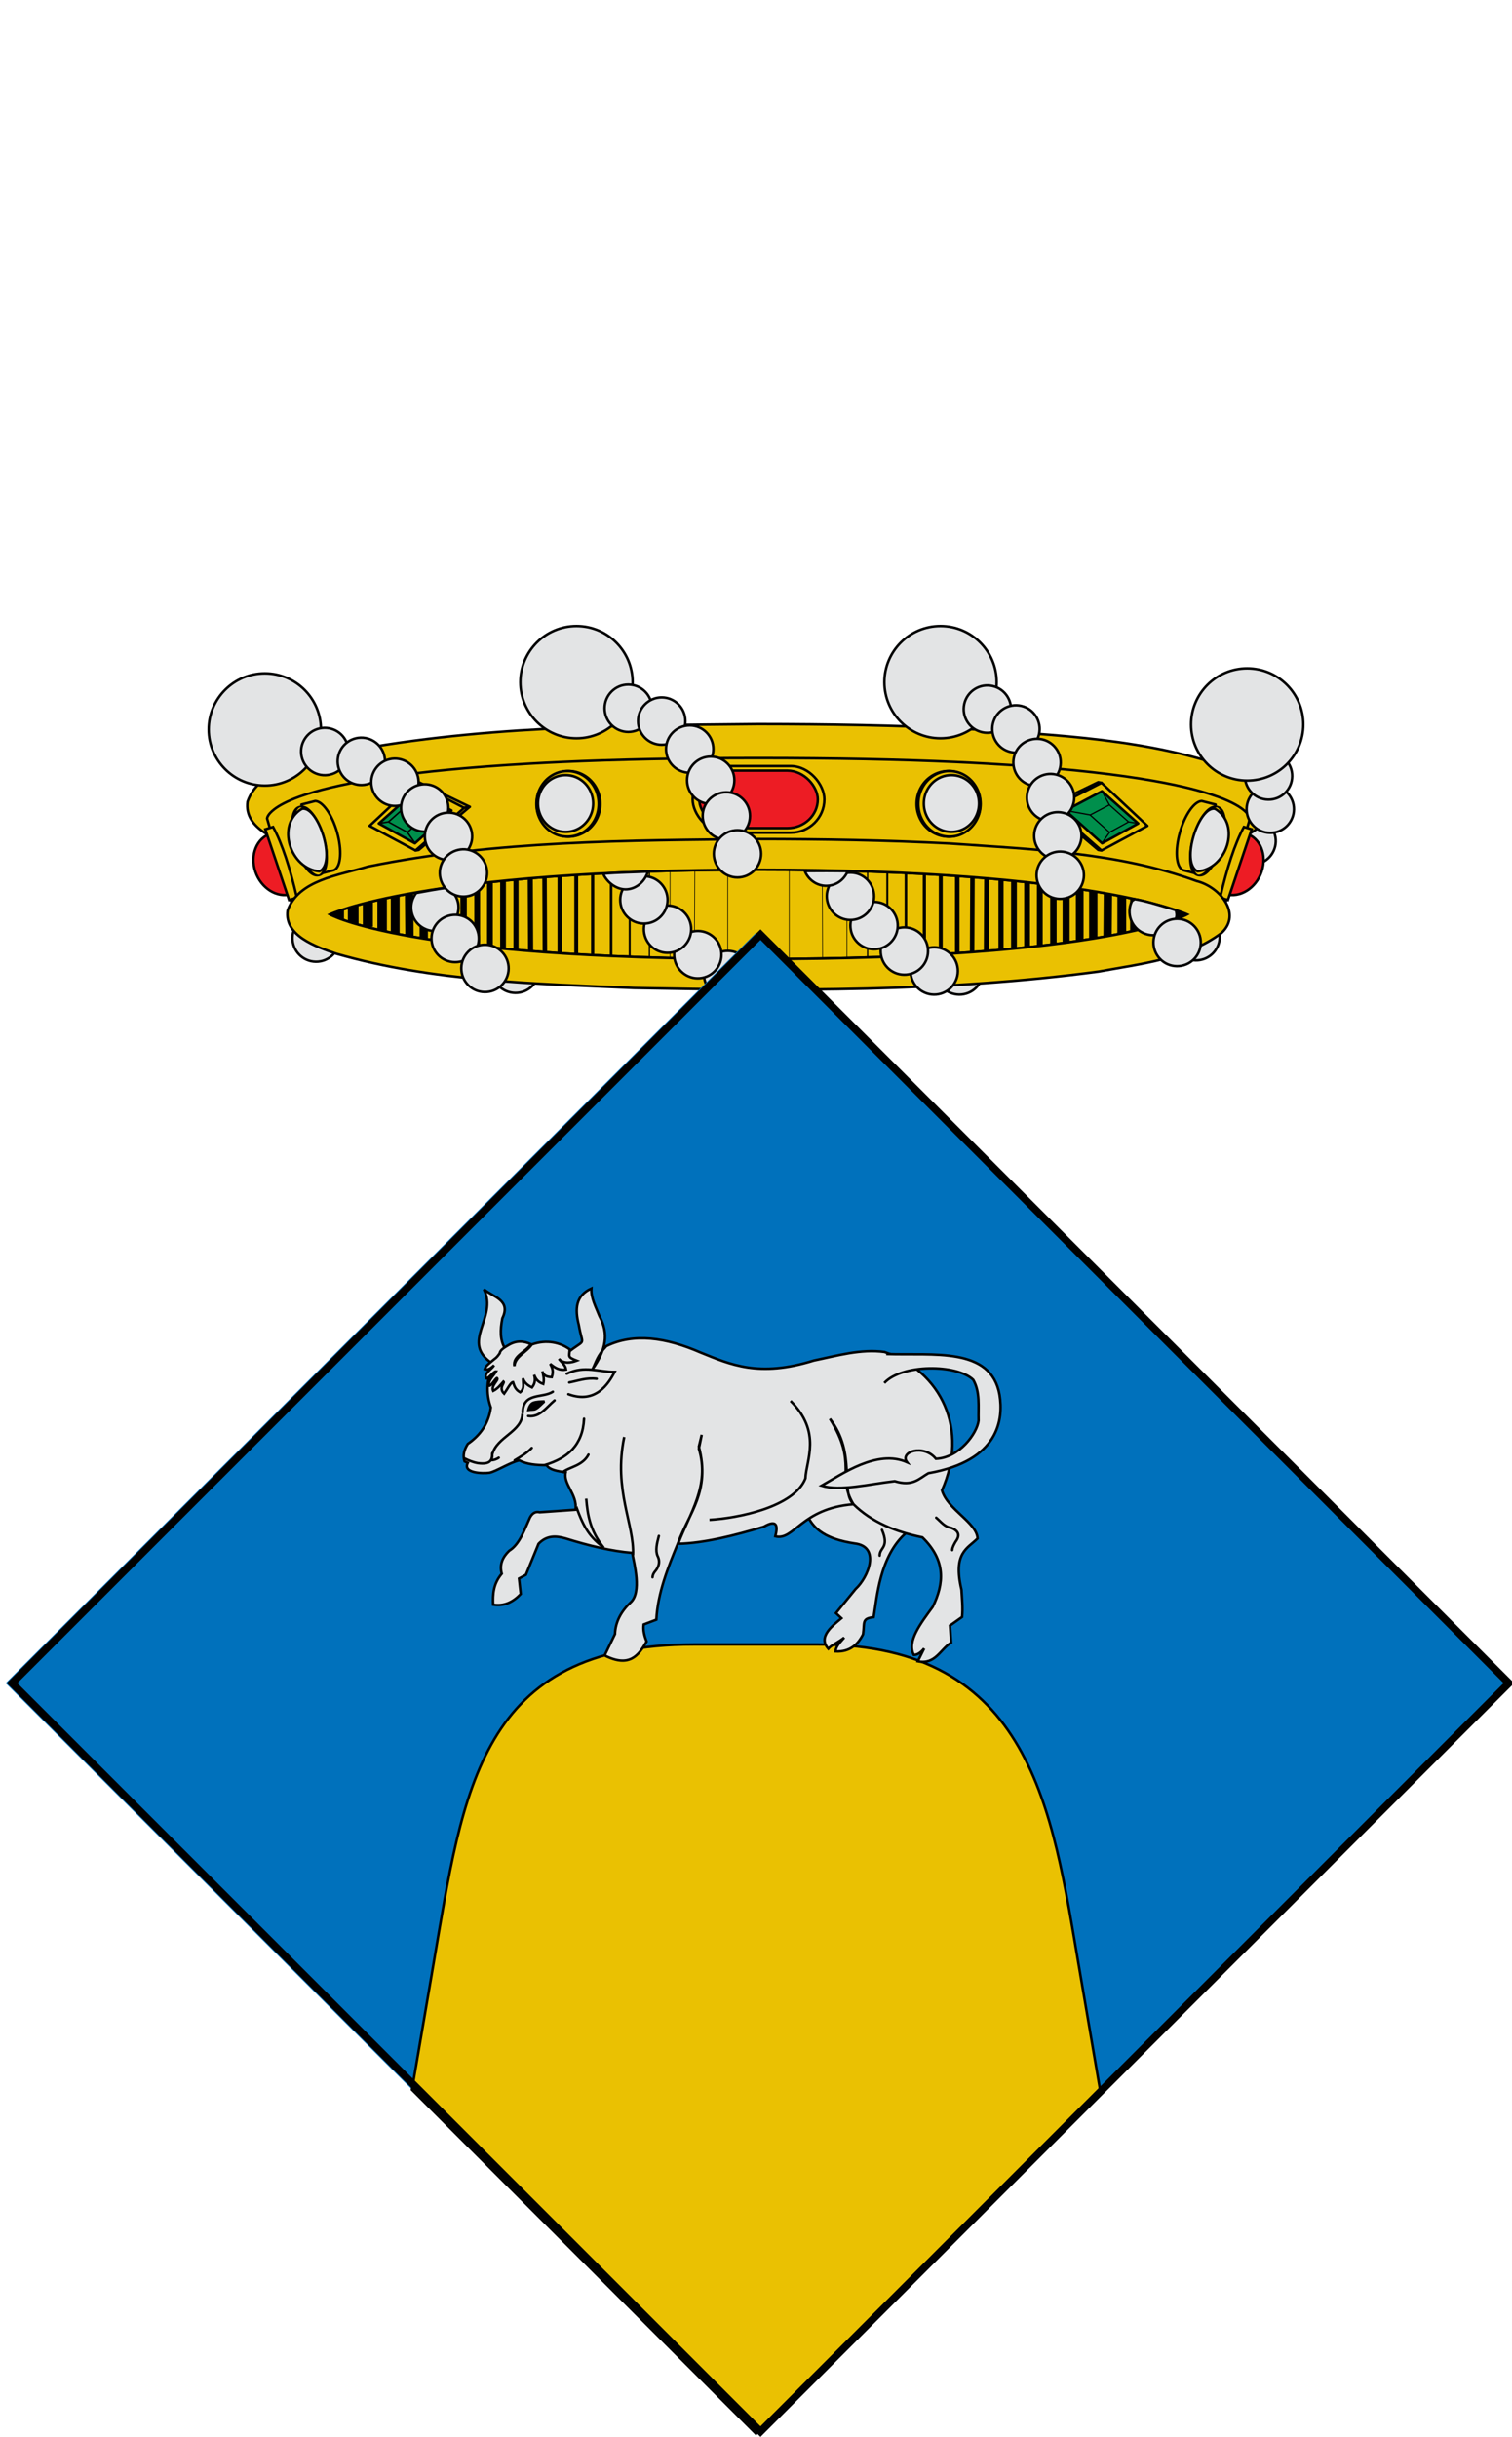 <?xml version="1.0" encoding="UTF-8" standalone="no"?>
<!-- Created with Inkscape (http://www.inkscape.org/) -->
<svg
   xmlns:dc="http://purl.org/dc/elements/1.1/"
   xmlns:cc="http://creativecommons.org/ns#"
   xmlns:rdf="http://www.w3.org/1999/02/22-rdf-syntax-ns#"
   xmlns:svg="http://www.w3.org/2000/svg"
   xmlns="http://www.w3.org/2000/svg"
   xmlns:sodipodi="http://sodipodi.sourceforge.net/DTD/sodipodi-0.dtd"
   xmlns:inkscape="http://www.inkscape.org/namespaces/inkscape"
   width="605"
   height="975"
   id="svg3194"
   sodipodi:version="0.32"
   inkscape:version="0.46dev+devel"
   version="1.0"
   sodipodi:docbase="C:\Documents and Settings\Xavi\Escritorio\svgs"
   sodipodi:docname="Escut_de_Santa_Margarida_de_Montbui.svg"
   inkscape:output_extension="org.inkscape.output.svg.inkscape">
  <defs
     id="defs3196" />
  <sodipodi:namedview
     id="base"
     pagecolor="#ffffff"
     bordercolor="#666666"
     borderopacity="1.0"
     gridtolerance="10000"
     guidetolerance="10"
     objecttolerance="10"
     inkscape:pageopacity="0.0"
     inkscape:pageshadow="2"
     inkscape:zoom="0.54564103"
     inkscape:cx="70.662594"
     inkscape:cy="487.5"
     inkscape:document-units="px"
     inkscape:current-layer="layer1"
     inkscape:window-width="985"
     inkscape:window-height="744"
     inkscape:window-x="182"
     inkscape:window-y="180"
     height="975px"
     width="550px"
     showgrid="false" />
  <g
     inkscape:groupmode="layer"
     id="layer3"
     inkscape:label="Timbre"
     transform="translate(-28.929,76.64)"
     style="display:inline">
    <g
       transform="translate(487.413,-556.1)"
       id="g2580"
       inkscape:label="Capa 1">
      <path
         id="path3446"
         rx="3.933"
         cy="-89.381"
         ry="3.933"
         cx="-486.214"
         type="arc"
         d="M 33.911,811.986 C 36.098,807.231 41.72,805.15 46.475,807.337 C 51.226,809.521 53.307,815.143 51.121,819.899 C 48.935,824.652 43.313,826.732 38.562,824.548 C 33.807,822.362 31.726,816.739 33.911,811.986 z"
         style="fill:#e3e4e5;fill-opacity:1;stroke:#010101;stroke-width:1;stroke-miterlimit:4;stroke-dasharray:none" />
      <path
         id="path9052"
         d="M -155.159,769.165 C -211.772,769.729 -269.035,769.782 -324.634,781.105 C -337.041,784.844 -354.78,786.932 -359.438,800.175 C -360.965,811.237 -346.937,815.925 -338.174,818.965 C -296.43,830.928 -252.321,831.941 -209.069,833.811 C -141.778,835.1 -74.054,835.623 -7.263,826.689 C 10.985,823.324 31.077,821.247 46.082,809.91 C 55.042,801.531 45.124,789.815 35.22,787.405 C 1.242,774.958 -35.816,773.622 -71.752,771.088 C -99.526,769.641 -127.347,769.183 -155.159,769.165 z"
         style="fill:#eac102;fill-rule:evenodd;stroke:#000000;stroke-width:1px;stroke-linecap:butt;stroke-linejoin:miter;stroke-opacity:1" />
      <path
         id="path9054"
         d="M -154.984,782.762 C -185.841,782.762 -211.864,783.336 -233.797,784.333 C -238.184,784.533 -242.418,784.755 -246.484,784.986 C -295.256,787.752 -321.407,792.644 -335.422,797.111 C -336.59,797.484 -337.698,797.843 -338.703,798.208 C -343.715,800.03 -346.797,801.773 -348.672,803.189 C -349.041,803.468 -349.358,803.735 -349.641,803.99 C -349.933,804.254 -350.178,804.496 -350.391,804.731 C -351.644,806.114 -351.609,806.954 -351.609,806.954 L -340.953,843.688 L -306.109,843.688 L -3.859,843.688 L 30.984,843.688 L 41.641,806.954 C 41.641,806.954 41.675,806.114 40.422,804.731 C 40.209,804.496 39.965,804.254 39.672,803.99 C 37.957,802.44 34.75,800.395 28.734,798.208 C 28.726,798.205 28.712,798.212 28.703,798.208 C 15.632,793.464 -10.648,787.983 -63.484,784.986 C -63.494,784.985 -63.506,784.986 -63.516,784.986 C -67.582,784.755 -71.785,784.533 -76.172,784.333 C -98.105,783.336 -124.125,782.762 -154.984,782.762 z"
         style="fill:#eac102;fill-opacity:1;fill-rule:evenodd;stroke:#000000;stroke-width:1px;stroke-linecap:butt;stroke-linejoin:miter;stroke-opacity:1" />
      <path
         transform="matrix(0.553,0,0,0.569,-1059.582,398.757)"
         d="M 1796.348,707.071 A 23.066,23.066 0 1 1 1750.216,707.071 A 23.066,23.066 0 1 1 1796.348,707.071 z"
         sodipodi:ry="23.065676"
         sodipodi:rx="23.065676"
         sodipodi:cy="707.07074"
         sodipodi:cx="1773.2821"
         id="path9058"
         style="fill:#eac102;fill-opacity:1;fill-rule:evenodd;stroke:#000000;stroke-width:1.784px;stroke-linecap:round;stroke-linejoin:round;marker:none;marker-start:none;marker-mid:none;marker-end:none;stroke-miterlimit:4;stroke-dasharray:none;stroke-dashoffset:0;stroke-opacity:1;visibility:visible;display:inline;overflow:visible;enable-background:accumulate"
         sodipodi:type="arc" />
      <path
         sodipodi:type="arc"
         style="fill:#eac102;fill-opacity:1;fill-rule:evenodd;stroke:#000000;stroke-width:1.804px;stroke-linecap:round;stroke-linejoin:round;marker:none;marker-start:none;marker-mid:none;marker-end:none;stroke-miterlimit:4;stroke-dasharray:none;stroke-dashoffset:0;stroke-opacity:1;visibility:visible;display:inline;overflow:visible;enable-background:accumulate"
         id="path9060"
         sodipodi:cx="1773.2821"
         sodipodi:cy="707.07074"
         sodipodi:rx="23.065676"
         sodipodi:ry="23.065676"
         d="M 1796.348,707.071 A 23.066,23.066 0 1 1 1750.216,707.071 A 23.066,23.066 0 1 1 1796.348,707.071 z"
         transform="matrix(0.54,0,0,0.569,-1036.134,398.757)" />
      <path
         transform="matrix(0.478,0,0,0.492,-925.426,453.05)"
         d="M 1796.348,707.071 A 23.066,23.066 0 1 1 1750.216,707.071 A 23.066,23.066 0 1 1 1796.348,707.071 z"
         sodipodi:ry="23.065676"
         sodipodi:rx="23.065676"
         sodipodi:cy="707.07074"
         sodipodi:cx="1773.2821"
         id="path9062"
         style="fill:#e3e4e5;fill-opacity:1;fill-rule:evenodd;stroke:#000000;stroke-width:2.063px;stroke-linecap:round;stroke-linejoin:round;marker:none;marker-start:none;marker-mid:none;marker-end:none;stroke-miterlimit:4;stroke-dasharray:none;stroke-dashoffset:0;stroke-opacity:1;visibility:visible;display:inline;overflow:visible;enable-background:accumulate"
         sodipodi:type="arc" />
      <path
         sodipodi:type="arc"
         style="fill:#eac102;fill-opacity:1;fill-rule:evenodd;stroke:#000000;stroke-width:1.784px;stroke-linecap:round;stroke-linejoin:round;marker:none;marker-start:none;marker-mid:none;marker-end:none;stroke-miterlimit:4;stroke-dasharray:none;stroke-dashoffset:0;stroke-opacity:1;visibility:visible;display:inline;overflow:visible;enable-background:accumulate"
         id="path9066"
         sodipodi:cx="1773.2821"
         sodipodi:cy="707.07074"
         sodipodi:rx="23.065676"
         sodipodi:ry="23.065676"
         d="M 1796.348,707.071 A 23.066,23.066 0 1 1 1750.216,707.071 A 23.066,23.066 0 1 1 1796.348,707.071 z"
         transform="matrix(-0.553,0,0,0.569,749.613,398.757)" />
      <path
         transform="matrix(-0.54,0,0,0.569,726.165,398.757)"
         d="M 1796.348,707.071 A 23.066,23.066 0 1 1 1750.216,707.071 A 23.066,23.066 0 1 1 1796.348,707.071 z"
         sodipodi:ry="23.065676"
         sodipodi:rx="23.065676"
         sodipodi:cy="707.07074"
         sodipodi:cx="1773.2821"
         id="path9068"
         style="fill:#eac102;fill-opacity:1;fill-rule:evenodd;stroke:#000000;stroke-width:1.804px;stroke-linecap:round;stroke-linejoin:round;marker:none;marker-start:none;marker-mid:none;marker-end:none;stroke-miterlimit:4;stroke-dasharray:none;stroke-dashoffset:0;stroke-opacity:1;visibility:visible;display:inline;overflow:visible;enable-background:accumulate"
         sodipodi:type="arc" />
      <path
         sodipodi:type="arc"
         style="fill:#e3e4e5;fill-opacity:1;fill-rule:evenodd;stroke:#000000;stroke-width:2.063px;stroke-linecap:round;stroke-linejoin:round;marker:none;marker-start:none;marker-mid:none;marker-end:none;stroke-miterlimit:4;stroke-dasharray:none;stroke-dashoffset:0;stroke-opacity:1;visibility:visible;display:inline;overflow:visible;enable-background:accumulate"
         id="path9070"
         sodipodi:cx="1773.2821"
         sodipodi:cy="707.07074"
         sodipodi:rx="23.065676"
         sodipodi:ry="23.065676"
         d="M 1796.348,707.071 A 23.066,23.066 0 1 1 1750.216,707.071 A 23.066,23.066 0 1 1 1796.348,707.071 z"
         transform="matrix(-0.478,0,0,0.492,615.457,453.05)" />
      <path
         style="fill:none;fill-rule:evenodd;stroke:#000000;stroke-width:1px;stroke-linecap:round;stroke-linejoin:round;stroke-opacity:1"
         d="M -270.514,802.248 L -290.929,792.406 L -292.237,792.644 L -272.766,802.657 L -270.514,802.248 z"
         id="path9074"
         sodipodi:nodetypes="ccccc" />
      <path
         sodipodi:nodetypes="ccccc"
         id="path9076"
         d="M -270.514,802.248 L -290.929,819.51 L -292.237,819.747 L -272.766,802.657 L -270.514,802.248 z"
         style="fill:none;fill-rule:evenodd;stroke:#000000;stroke-width:1px;stroke-linecap:round;stroke-linejoin:round;stroke-opacity:1" />
      <path
         style="fill:none;fill-opacity:1;fill-rule:evenodd;stroke:#000000;stroke-width:1px;stroke-linecap:round;stroke-linejoin:round;marker:none;marker-start:none;marker-mid:none;marker-end:none;stroke-miterlimit:4;stroke-dasharray:none;stroke-dashoffset:0;stroke-opacity:1;visibility:visible;display:inline;overflow:visible;enable-background:accumulate"
         d="M -292.267,819.706 L -310.602,809.88 L -292.309,792.726"
         id="path9078"
         sodipodi:nodetypes="ccc" />
      <path
         style="fill:#008f4c;fill-rule:evenodd;stroke:#000000;stroke-width:1px;stroke-linecap:round;stroke-linejoin:round;stroke-opacity:1"
         d="M -277.827,803.716 L -292.476,816.872 L -306.91,808.931 L -292.404,796.01 L -277.827,803.716 z"
         id="path9082" />
      <path
         id="path9084"
         d="M -287.678,805.539 L -295.426,812.474 L -303.062,808.298 L -295.389,801.486 L -287.678,805.539 z"
         style="fill:none;fill-rule:evenodd;stroke:#000000;stroke-width:0.6;stroke-linecap:round;stroke-linejoin:round;stroke-miterlimit:4;stroke-dasharray:none;stroke-opacity:1" />
      <path
         style="fill:none;fill-rule:evenodd;stroke:#000000;stroke-width:0.6;stroke-linecap:round;stroke-linejoin:round;stroke-miterlimit:4;stroke-dasharray:none;stroke-opacity:1"
         d="M -292.404,816.789 L -295.441,812.476"
         id="path9086"
         sodipodi:nodetypes="cc" />
      <path
         style="fill:none;fill-rule:evenodd;stroke:#000000;stroke-width:0.6;stroke-linecap:round;stroke-linejoin:round;stroke-miterlimit:4;stroke-dasharray:none;stroke-opacity:1"
         d="M -306.696,808.892 L -303.034,808.279"
         id="path9088"
         sodipodi:nodetypes="cc" />
      <path
         style="fill:none;fill-rule:evenodd;stroke:#000000;stroke-width:0.6;stroke-linecap:round;stroke-linejoin:round;stroke-miterlimit:4;stroke-dasharray:none;stroke-opacity:1"
         d="M -287.688,805.508 L -278.113,803.768"
         id="path9090" />
      <path
         style="fill:none;fill-rule:evenodd;stroke:#000000;stroke-width:0.6;stroke-linecap:round;stroke-linejoin:round;stroke-miterlimit:4;stroke-dasharray:none;stroke-opacity:1"
         d="M -295.423,801.545 L -292.404,796.01"
         id="path9092"
         sodipodi:nodetypes="cc" />
      <path
         sodipodi:nodetypes="ccccc"
         id="path9096"
         d="M -39.455,802.248 L -19.04,792.406 L -17.732,792.644 L -37.203,802.657 L -39.455,802.248 z"
         style="fill:none;fill-rule:evenodd;stroke:#000000;stroke-width:1px;stroke-linecap:round;stroke-linejoin:round;stroke-opacity:1" />
      <path
         style="fill:none;fill-rule:evenodd;stroke:#000000;stroke-width:1px;stroke-linecap:round;stroke-linejoin:round;stroke-opacity:1"
         d="M -39.455,802.248 L -19.04,819.51 L -17.732,819.747 L -37.203,802.657 L -39.455,802.248 z"
         id="path9098"
         sodipodi:nodetypes="ccccc" />
      <path
         sodipodi:nodetypes="ccc"
         id="path9100"
         d="M -17.702,819.706 L 0.633,809.88 L -17.661,792.726"
         style="fill:none;fill-opacity:1;fill-rule:evenodd;stroke:#000000;stroke-width:1px;stroke-linecap:round;stroke-linejoin:round;marker:none;marker-start:none;marker-mid:none;marker-end:none;stroke-miterlimit:4;stroke-dasharray:none;stroke-dashoffset:0;stroke-opacity:1;visibility:visible;display:inline;overflow:visible;enable-background:accumulate" />
      <path
         id="path9104"
         d="M -32.142,803.716 L -17.493,816.872 L -3.059,808.931 L -17.565,796.01 L -32.142,803.716 z"
         style="fill:#008f4c;fill-rule:evenodd;stroke:#000000;stroke-width:1px;stroke-linecap:round;stroke-linejoin:round;stroke-opacity:1" />
      <path
         style="fill:none;fill-rule:evenodd;stroke:#000000;stroke-width:0.5;stroke-linecap:round;stroke-linejoin:round;stroke-miterlimit:4;stroke-dasharray:none;stroke-opacity:1"
         d="M -22.292,805.539 L -14.543,812.474 L -6.907,808.298 L -14.581,801.486 L -22.292,805.539 z"
         id="path9106" />
      <path
         sodipodi:nodetypes="cc"
         id="path9108"
         d="M -17.565,816.789 L -14.528,812.476"
         style="fill:none;fill-rule:evenodd;stroke:#000000;stroke-width:0.5;stroke-linecap:round;stroke-linejoin:round;stroke-miterlimit:4;stroke-dasharray:none;stroke-opacity:1" />
      <path
         sodipodi:nodetypes="cc"
         id="path9110"
         d="M -3.273,808.892 L -6.936,808.279"
         style="fill:none;fill-rule:evenodd;stroke:#000000;stroke-width:0.5;stroke-linecap:round;stroke-linejoin:round;stroke-miterlimit:4;stroke-dasharray:none;stroke-opacity:1" />
      <path
         id="path9112"
         d="M -22.281,805.508 L -31.857,803.768"
         style="fill:none;fill-rule:evenodd;stroke:#000000;stroke-width:0.5;stroke-linecap:round;stroke-linejoin:round;stroke-miterlimit:4;stroke-dasharray:none;stroke-opacity:1" />
      <path
         sodipodi:nodetypes="cc"
         id="path9114"
         d="M -14.546,801.545 L -17.565,796.01"
         style="fill:none;fill-rule:evenodd;stroke:#000000;stroke-width:0.5;stroke-linecap:round;stroke-linejoin:round;stroke-miterlimit:4;stroke-dasharray:none;stroke-opacity:1" />
      <rect
         rx="13.479"
         ry="13.325"
         y="785.957"
         x="-181.341"
         height="26.65"
         width="52.713"
         id="rect9118"
         style="fill:#eac102;fill-opacity:1;fill-rule:nonzero;stroke:#000000;stroke-width:1;stroke-linecap:butt;stroke-linejoin:miter;marker:none;marker-start:none;marker-mid:none;marker-end:none;stroke-miterlimit:4;stroke-dasharray:none;stroke-dashoffset:0;stroke-opacity:1;visibility:visible;display:inline;overflow:visible;enable-background:accumulate" />
      <rect
         style="fill:#ed1c24;fill-opacity:1;fill-rule:nonzero;stroke:#000000;stroke-width:1;stroke-linecap:butt;stroke-linejoin:miter;marker:none;marker-start:none;marker-mid:none;marker-end:none;stroke-miterlimit:4;stroke-dasharray:none;stroke-dashoffset:0;stroke-opacity:1;visibility:visible;display:inline;overflow:visible;enable-background:accumulate"
         id="rect9120"
         width="47.431"
         height="23.013"
         x="-178.7"
         y="787.776"
         ry="11.507"
         rx="12.129" />
      <path
         style="fill:#ed1c24;fill-opacity:1;fill-rule:nonzero;stroke:#000000;stroke-width:1;stroke-linecap:butt;stroke-linejoin:miter;marker:none;marker-start:none;marker-mid:none;marker-end:none;stroke-miterlimit:4;stroke-dasharray:none;stroke-dashoffset:0;stroke-opacity:1;visibility:visible;display:inline;overflow:visible;enable-background:accumulate"
         d="M -341.595,837.046 C -341.694,837.079 -341.775,837.144 -341.876,837.175 C -347.597,838.906 -354.057,834.878 -356.308,828.185 C -358.559,821.492 -355.751,814.659 -350.03,812.927 C -349.929,812.896 -349.824,812.905 -349.723,812.878 L -341.595,837.046 z"
         id="path9172" />
      <path
         style="fill:#eac102;fill-opacity:1;fill-rule:nonzero;stroke:#000000;stroke-width:1;stroke-linecap:butt;stroke-linejoin:miter;marker:none;marker-start:none;marker-mid:none;marker-end:none;stroke-miterlimit:4;stroke-dashoffset:0;stroke-opacity:1;visibility:visible;display:inline;overflow:visible;enable-background:accumulate"
         d="M -349.213,810.313 L -352.33,811.256 L -342.813,839.558 L -339.696,838.614 C -342.269,827.352 -345.583,816.903 -349.213,810.313 z"
         id="path9174"
         sodipodi:nodetypes="ccccc" />
      <path
         style="fill:#eac102;fill-opacity:1;fill-rule:evenodd;stroke:#000000;stroke-width:1px;stroke-linecap:round;stroke-linejoin:round;marker:none;marker-start:none;marker-mid:none;marker-end:none;stroke-miterlimit:4;stroke-dasharray:none;stroke-dashoffset:0;stroke-opacity:1;visibility:visible;display:inline;overflow:visible;enable-background:accumulate"
         d="M -332.346,799.946 C -329.4,800.008 -325.613,805.346 -323.601,812.472 C -321.588,819.598 -322.058,826.003 -324.576,827.455 L -324.682,827.511 C -324.832,827.588 -324.987,827.646 -325.15,827.688 L -330.083,828.931 L -332.318,821.016 C -333.161,819.306 -333.913,817.363 -334.511,815.246 C -335.109,813.129 -335.486,811.075 -335.657,809.195 L -337.871,801.355 L -332.346,799.946 z"
         id="path9178"
         sodipodi:nodetypes="cscccccsccc" />
      <path
         sodipodi:type="arc"
         style="fill:#eac102;fill-opacity:1;fill-rule:evenodd;stroke:#000000;stroke-width:1.555px;stroke-linecap:round;stroke-linejoin:round;marker:none;marker-start:none;marker-mid:none;marker-end:none;stroke-miterlimit:4;stroke-dasharray:none;stroke-dashoffset:0;stroke-opacity:1;visibility:visible;display:inline;overflow:visible;enable-background:accumulate"
         id="path9180"
         sodipodi:cx="2042.3096"
         sodipodi:cy="702.48627"
         sodipodi:rx="6.0690784"
         sodipodi:ry="32.088638"
         d="M 2048.379,702.486 A 6.069,32.089 0 1 1 2036.241,702.486 A 6.069,32.089 0 1 1 2048.379,702.486 z"
         transform="matrix(-0.9,0.229,0.121,0.429,1418.393,46.897)" />
      <path
         style="fill:#e3e4e5;fill-opacity:1;fill-rule:evenodd;stroke:#000000;stroke-width:1px;stroke-linecap:round;stroke-linejoin:round;marker:none;marker-start:none;marker-mid:none;marker-end:none;stroke-miterlimit:4;stroke-dashoffset:0;stroke-opacity:1;visibility:visible;display:inline;overflow:visible;enable-background:accumulate"
         d="M -337.701,803.067 C -348.188,809.33 -342.361,827.21 -330.638,828.074 C -323.63,824.687 -331.274,801.554 -337.701,803.067 z"
         id="path9182"
         sodipodi:nodetypes="ccc" />
      <path
         id="path9188"
         d="M 31.626,837.046 C 31.725,837.079 31.806,837.144 31.907,837.175 C 37.628,838.906 44.088,834.878 46.339,828.185 C 48.59,821.492 45.782,814.659 40.061,812.927 C 39.96,812.896 39.855,812.905 39.754,812.878 L 31.626,837.046 z"
         style="fill:#ed1c24;fill-opacity:1;fill-rule:nonzero;stroke:#000000;stroke-width:1;stroke-linecap:butt;stroke-linejoin:miter;marker:none;marker-start:none;marker-mid:none;marker-end:none;stroke-miterlimit:4;stroke-dasharray:none;stroke-dashoffset:0;stroke-opacity:1;visibility:visible;display:inline;overflow:visible;enable-background:accumulate" />
      <path
         sodipodi:nodetypes="ccccc"
         id="path9190"
         d="M 39.244,810.313 L 42.361,811.256 L 32.844,839.558 L 29.727,838.614 C 32.3,827.352 35.614,816.903 39.244,810.313 z"
         style="fill:#eac102;fill-opacity:1;fill-rule:nonzero;stroke:#000000;stroke-width:1;stroke-linecap:butt;stroke-linejoin:miter;marker:none;marker-start:none;marker-mid:none;marker-end:none;stroke-miterlimit:4;stroke-dashoffset:0;stroke-opacity:1;visibility:visible;display:inline;overflow:visible;enable-background:accumulate" />
      <path
         id="path10153"
         rx="3.933"
         cy="-89.381"
         ry="3.933"
         cx="-486.214"
         type="arc"
         d="M 49.667,812.67 C 44.433,812.601 40.25,808.306 40.319,803.073 C 40.388,797.844 44.683,793.661 49.916,793.73 C 55.147,793.799 59.33,798.094 59.261,803.322 C 59.192,808.556 54.898,812.739 49.667,812.67 z"
         style="fill:#e3e4e5;fill-opacity:1;stroke:#010101;stroke-width:1;stroke-miterlimit:4;stroke-dasharray:none" />
      <path
         sodipodi:nodetypes="cscccccsccc"
         id="path9194"
         d="M 22.377,799.946 C 19.431,800.008 15.644,805.346 13.632,812.472 C 11.619,819.598 12.089,826.003 14.607,827.455 L 14.713,827.511 C 14.863,827.588 15.018,827.646 15.181,827.688 L 20.114,828.931 L 22.349,821.016 C 23.192,819.306 23.944,817.363 24.542,815.246 C 25.14,813.129 25.517,811.075 25.688,809.195 L 27.902,801.355 L 22.377,799.946 z"
         style="fill:#eac102;fill-opacity:1;fill-rule:evenodd;stroke:#000000;stroke-width:1px;stroke-linecap:round;stroke-linejoin:round;marker:none;marker-start:none;marker-mid:none;marker-end:none;stroke-miterlimit:4;stroke-dasharray:none;stroke-dashoffset:0;stroke-opacity:1;visibility:visible;display:inline;overflow:visible;enable-background:accumulate" />
      <path
         transform="matrix(0.9,0.229,-0.121,0.429,-1728.362,46.897)"
         d="M 2048.379,702.486 A 6.069,32.089 0 1 1 2036.241,702.486 A 6.069,32.089 0 1 1 2048.379,702.486 z"
         sodipodi:ry="32.088638"
         sodipodi:rx="6.0690784"
         sodipodi:cy="702.48627"
         sodipodi:cx="2042.3096"
         id="path9196"
         style="fill:#eac102;fill-opacity:1;fill-rule:evenodd;stroke:#000000;stroke-width:1.555px;stroke-linecap:round;stroke-linejoin:round;marker:none;marker-start:none;marker-mid:none;marker-end:none;stroke-miterlimit:4;stroke-dasharray:none;stroke-dashoffset:0;stroke-opacity:1;visibility:visible;display:inline;overflow:visible;enable-background:accumulate"
         sodipodi:type="arc" />
      <path
         sodipodi:nodetypes="ccc"
         id="path9198"
         d="M 27.732,803.067 C 38.219,809.33 32.392,827.21 20.669,828.074 C 13.661,824.687 21.305,801.554 27.732,803.067 z"
         style="fill:#e3e4e5;fill-opacity:1;fill-rule:evenodd;stroke:#000000;stroke-width:1px;stroke-linecap:round;stroke-linejoin:round;marker:none;marker-start:none;marker-mid:none;marker-end:none;stroke-miterlimit:4;stroke-dashoffset:0;stroke-opacity:1;visibility:visible;display:inline;overflow:visible;enable-background:accumulate" />
      <path
         id="path10145"
         rx="3.933"
         cy="-89.381"
         ry="3.933"
         cx="-486.214"
         type="arc"
         d="M -156.741,878.959 C -161.975,878.89 -166.158,874.596 -166.089,869.362 C -166.02,864.134 -161.725,859.951 -156.492,860.02 C -151.261,860.089 -147.078,864.383 -147.147,869.612 C -147.216,874.845 -151.51,879.028 -156.741,878.959 z"
         style="fill:#e3e4e5;fill-opacity:1;stroke:#010101;stroke-width:1;stroke-miterlimit:4;stroke-dasharray:none" />
      <path
         style="fill:#e3e4e5;fill-opacity:1;stroke:#010101;stroke-width:1;stroke-miterlimit:4;stroke-dasharray:none"
         d="M -74.715,877.393 C -79.948,877.324 -84.131,873.029 -84.062,867.796 C -83.993,862.567 -79.699,858.385 -74.466,858.454 C -69.235,858.522 -65.052,862.817 -65.121,868.046 C -65.19,873.279 -69.484,877.462 -74.715,877.393 z"
         type="arc"
         cx="-486.214"
         ry="3.933"
         cy="-89.381"
         rx="3.933"
         id="path10143" />
      <path
         style="fill:#e3e4e5;fill-opacity:1;stroke:#010101;stroke-width:1;stroke-miterlimit:4;stroke-dasharray:none"
         d="M -252.334,876.718 C -257.567,876.649 -261.75,872.355 -261.681,867.121 C -261.612,861.893 -257.318,857.71 -252.084,857.779 C -246.853,857.848 -242.671,862.142 -242.74,867.371 C -242.809,872.604 -247.103,876.787 -252.334,876.718 z"
         type="arc"
         cx="-486.214"
         ry="3.933"
         cy="-89.381"
         rx="3.933"
         id="path10147" />
      <path
         id="path10149"
         rx="3.933"
         cy="-89.381"
         ry="3.933"
         cx="-486.214"
         type="arc"
         d="M -332.119,864.236 C -337.352,864.167 -341.535,859.872 -341.466,854.639 C -341.398,849.41 -337.103,845.228 -331.87,845.297 C -326.639,845.365 -322.456,849.66 -322.525,854.889 C -322.594,860.122 -326.888,864.305 -332.119,864.236 z"
         style="fill:#e3e4e5;fill-opacity:1;stroke:#010101;stroke-width:1;stroke-miterlimit:4;stroke-dasharray:none" />
      <path
         style="fill:#eac102;fill-rule:evenodd;stroke:#000000;stroke-width:1px;stroke-linecap:butt;stroke-linejoin:miter;stroke-opacity:1"
         d="M -326.509,845.302 C -326.509,845.302 -289.448,827.434 -154.985,827.434 C -20.967,827.434 16.54,845.302 16.54,845.302 C 16.54,845.302 -14.808,863.17 -154.985,863.17 C -295.608,863.17 -326.509,845.302 -326.509,845.302 z"
         id="path9202"
         sodipodi:nodetypes="czczc" />
      <path
         id="path9206"
         style="font-size:12px;fill:none;stroke:#000000;stroke-width:0.52"
         d="M -198.642,866.023 L -198.642,824.682" />
      <path
         id="path9208"
         style="font-size:12px;fill:none;stroke:#000000;stroke-width:0.766"
         d="M -206.524,866.023 L -206.524,824.682" />
      <path
         id="path9210"
         style="font-size:12px;fill:none;stroke:#000000;stroke-width:1.026"
         d="M -213.965,866.023 L -213.965,824.682" />
      <path
         id="path9212"
         style="font-size:12px;fill:none;stroke:#000000;stroke-width:1.286"
         d="M -221.341,866.023 L -221.341,824.682" />
      <path
         id="path9214"
         style="font-size:12px;fill:none;stroke:#000000;stroke-width:1.546"
         d="M -227.913,866.023 L -227.913,824.682" />
      <path
         id="path9216"
         style="font-size:12px;fill:none;stroke:#000000;stroke-width:1.806"
         d="M -240.447,863.794 L -240.621,826.167 M -234.505,864.289 L -234.505,824.931" />
      <path
         id="path9218"
         style="font-size:12px;fill:none;stroke:#000000;stroke-width:2.051"
         d="M -252.02,862.102 L -252.02,827.435 M -246.157,863.092 L -246.33,826.199" />
      <path
         id="path9220"
         style="font-size:12px;fill:none;stroke:#000000;stroke-width:2.311"
         d="M -267.545,860.122 L -267.545,829.664 M -262.451,860.617 L -262.451,828.674 M -257.203,861.607 L -257.203,828.425" />
      <path
         id="path9222"
         style="font-size:12px;fill:none;stroke:#000000;stroke-width:2.572"
         d="M -272.987,859.873 L -272.987,830.408" />
      <path
         id="path9224"
         style="font-size:12px;fill:none;stroke:#000000;stroke-width:2.832"
         d="M -278.061,858.388 L -278.061,830.903" />
      <path
         id="path9226"
         style="font-size:12px;fill:none;stroke:#000000;stroke-width:3.092"
         d="M -283.503,857.644 L -283.503,832.139" />
      <path
         id="path9228"
         style="font-size:12px;fill:none;stroke:#000000;stroke-width:3.337"
         d="M -294.643,855.418 L -294.817,835.112 M -288.934,856.408 L -288.934,833.627" />
      <path
         id="path9230"
         style="font-size:12px;fill:none;stroke:#000000;stroke-width:3.525"
         d="M -300.353,853.684 L -300.353,835.852" />
      <path
         id="path9232"
         style="font-size:12px;fill:none;stroke:#000000;stroke-width:3.785"
         d="M -305.581,852.238 L -305.581,837.389" />
      <path
         id="path9234"
         style="font-size:12px;fill:none;stroke:#000000;stroke-width:4.031"
         d="M -311.29,850.258 L -311.29,838.628" />
      <path
         id="path9236"
         style="font-size:12px;fill:none;stroke:#000000;stroke-width:4.276"
         d="M -317.158,849.268 L -317.158,840.608" />
      <path
         id="path9238"
         style="font-size:12px;fill:none;stroke:#000000;stroke-width:5.042"
         d="M -323.369,847.29 L -323.369,843.082" />
      <path
         id="path9240"
         style="font-size:12px;fill:none;stroke:#000000;stroke-width:0.26"
         d="M -167.283,863.794 L -167.283,825.921 M -180.636,865.033 L -180.463,824.931 M -190.369,865.528 L -190.369,824.682" />
      <path
         d="M -111.327,866.023 L -111.327,824.682"
         style="font-size:12px;fill:none;stroke:#000000;stroke-width:0.52"
         id="path9242" />
      <path
         d="M -103.445,866.023 L -103.445,824.682"
         style="font-size:12px;fill:none;stroke:#000000;stroke-width:0.766"
         id="path9244" />
      <path
         d="M -96.005,866.023 L -96.005,824.682"
         style="font-size:12px;fill:none;stroke:#000000;stroke-width:1.026"
         id="path9246" />
      <path
         d="M -88.629,866.023 L -88.629,824.682"
         style="font-size:12px;fill:none;stroke:#000000;stroke-width:1.286"
         id="path9248" />
      <path
         d="M -82.057,866.023 L -82.057,824.682"
         style="font-size:12px;fill:none;stroke:#000000;stroke-width:1.546"
         id="path9250" />
      <path
         d="M -69.522,863.794 L -69.348,826.167 M -75.464,864.289 L -75.464,824.931"
         style="font-size:12px;fill:none;stroke:#000000;stroke-width:1.806"
         id="path9252" />
      <path
         d="M -57.95,862.102 L -57.95,827.435 M -63.813,863.092 L -63.639,826.199"
         style="font-size:12px;fill:none;stroke:#000000;stroke-width:2.051"
         id="path9254" />
      <path
         d="M -42.424,860.122 L -42.424,829.664 M -47.518,860.617 L -47.518,828.674 M -52.766,861.607 L -52.766,828.425"
         style="font-size:12px;fill:none;stroke:#000000;stroke-width:2.311"
         id="path9256" />
      <path
         d="M -36.982,859.873 L -36.982,830.408"
         style="font-size:12px;fill:none;stroke:#000000;stroke-width:2.572"
         id="path9258" />
      <path
         d="M -31.908,858.388 L -31.908,830.903"
         style="font-size:12px;fill:none;stroke:#000000;stroke-width:2.832"
         id="path9260" />
      <path
         d="M -26.467,857.644 L -26.467,832.139"
         style="font-size:12px;fill:none;stroke:#000000;stroke-width:3.092"
         id="path9262" />
      <path
         d="M -15.326,855.418 L -15.152,835.112 M -21.035,856.408 L -21.035,833.627"
         style="font-size:12px;fill:none;stroke:#000000;stroke-width:3.337"
         id="path9264" />
      <path
         d="M -9.617,853.684 L -9.617,835.852"
         style="font-size:12px;fill:none;stroke:#000000;stroke-width:3.525"
         id="path9266" />
      <path
         d="M -4.389,852.238 L -4.389,837.389"
         style="font-size:12px;fill:none;stroke:#000000;stroke-width:3.785"
         id="path9268" />
      <path
         d="M 1.321,850.258 L 1.321,838.628"
         style="font-size:12px;fill:none;stroke:#000000;stroke-width:4.031"
         id="path9270" />
      <path
         d="M 7.189,849.268 L 7.189,840.608"
         style="font-size:12px;fill:none;stroke:#000000;stroke-width:4.276"
         id="path9272" />
      <path
         d="M 13.399,847.29 L 13.399,843.082"
         style="font-size:12px;fill:none;stroke:#000000;stroke-width:5.042"
         id="path9274" />
      <path
         d="M -142.686,863.794 L -142.686,825.921 M -129.333,865.033 L -129.506,824.931 M -119.601,865.528 L -119.601,824.682"
         style="font-size:12px;fill:none;stroke:#000000;stroke-width:0.26"
         id="path9276" />
      <path
         id="path11736"
         rx="3.933"
         cy="-89.381"
         ry="3.933"
         cx="-486.214"
         type="arc"
         d="M 11.497,850.268 C 13.683,845.513 19.305,843.432 24.06,845.618 C 28.811,847.803 30.892,853.425 28.706,858.18 C 26.52,862.933 20.898,865.014 16.147,862.83 C 11.392,860.643 9.311,855.021 11.497,850.268 z"
         style="fill:#e3e4e5;fill-opacity:1;stroke:#010101;stroke-width:1;stroke-miterlimit:4;stroke-dasharray:none" />
      <path
         style="fill:#eac102;fill-rule:evenodd;stroke:#000000;stroke-width:1px;stroke-linecap:butt;stroke-linejoin:miter;stroke-opacity:1"
         d="M -155.138,815.168 C -207.313,815.688 -260.082,815.743 -311.323,826.179 C -322.758,829.625 -339.114,831.543 -343.406,843.748 C -344.815,853.943 -331.898,858.27 -323.822,861.072 C -285.35,872.097 -244.681,873.037 -204.819,874.761 C -142.803,875.948 -80.411,876.409 -18.855,868.176 C -2.038,865.074 16.479,863.16 30.308,852.711 C 38.565,844.988 29.442,834.193 20.314,831.972 C -11,820.501 -45.151,819.279 -78.27,816.944 C -103.866,815.61 -129.507,815.185 -155.138,815.168 z M -154.994,827.436 C -20.977,827.436 16.541,845.306 16.541,845.306 C 16.541,845.306 -14.817,863.176 -154.994,863.176 C -295.617,863.176 -326.501,845.306 -326.501,845.306 C -326.501,845.306 -289.457,827.436 -154.994,827.436 z"
         id="path9278" />
      <path
         sodipodi:nodetypes="cssscc"
         id="path11795"
         d="M -4.578,839.199 C -4.979,839.732 -5.382,839.579 -5.672,840.21 C -7.857,844.963 -5.771,850.586 -1.016,852.773 C 3.735,854.957 9.361,852.869 11.547,848.116 C 12.46,846.131 12.476,845.594 12.016,843.619 C 4.887,841.455 -1.012,839.669 -4.578,839.199 z"
         style="fill:#e3e4e5;fill-opacity:1;stroke:#010101;stroke-width:1;stroke-miterlimit:4;stroke-dasharray:none" />
      <path
         id="path10141"
         rx="3.933"
         cy="-89.381"
         ry="3.933"
         cx="-486.214"
         type="arc"
         d="M 12.395,866.019 C 7.162,865.95 2.979,861.656 3.048,856.422 C 3.117,851.194 7.411,847.011 12.645,847.08 C 17.876,847.149 22.059,851.443 21.99,856.672 C 21.921,861.905 17.626,866.088 12.395,866.019 z"
         style="fill:#e3e4e5;fill-opacity:1;stroke:#010101;stroke-width:1;stroke-miterlimit:4;stroke-dasharray:none" />
      <path
         style="fill:#e3e4e5;fill-opacity:1;stroke:#010101;stroke-width:1;stroke-miterlimit:4;stroke-dasharray:none"
         d="M 48.975,799.391 C 43.742,799.322 39.559,795.027 39.628,789.794 C 39.696,784.565 43.991,780.383 49.224,780.452 C 54.455,780.52 58.638,784.815 58.569,790.044 C 58.5,795.277 54.206,799.46 48.975,799.391 z"
         type="arc"
         cx="-486.214"
         ry="3.933"
         cy="-89.381"
         rx="3.933"
         id="path10261" />
      <path
         style="fill:#e3e4e5;fill-opacity:1;stroke:#010101;stroke-width:1;stroke-miterlimit:4;stroke-dasharray:none"
         d="M 63.015,769.315 C 63.015,781.714 52.963,791.763 40.558,791.763 C 28.151,791.763 18.096,781.716 18.096,769.315 C 18.096,756.92 28.149,746.87 40.558,746.87 C 52.963,746.87 63.015,756.917 63.015,769.315 z"
         type="arc"
         cx="-514.246"
         ry="9.749"
         cy="-132.806"
         rx="9.749"
         id="path10211" />
      <path
         id="path10213"
         rx="9.749"
         cy="-132.806"
         ry="9.749"
         cx="-514.246"
         type="arc"
         d="M -330.065,771.315 C -330.065,783.713 -340.123,793.763 -352.527,793.763 C -364.929,793.763 -374.984,783.716 -374.984,771.315 C -374.984,758.92 -364.932,748.87 -352.527,748.87 C -340.123,748.87 -330.065,758.917 -330.065,771.315 z"
         style="fill:#e3e4e5;fill-opacity:1;stroke:#010101;stroke-width:1;stroke-miterlimit:4;stroke-dasharray:none" />
      <path
         id="path10217"
         rx="9.749"
         cy="-132.806"
         ry="9.749"
         cx="-514.246"
         type="arc"
         d="M -205.353,752.393 C -205.353,764.791 -215.408,774.841 -227.81,774.841 C -240.213,774.841 -250.272,764.793 -250.272,752.393 C -250.272,739.997 -240.215,729.947 -227.81,729.947 C -215.408,729.947 -205.353,739.997 -205.353,752.393 z"
         style="fill:#e3e4e5;fill-opacity:1;stroke:#010101;stroke-width:1;stroke-miterlimit:4;stroke-dasharray:none" />
      <path
         style="fill:#e3e4e5;fill-opacity:1;stroke:#010101;stroke-width:1;stroke-miterlimit:4;stroke-dasharray:none"
         d="M -59.697,752.393 C -59.697,764.789 -69.749,774.841 -82.154,774.841 C -94.556,774.841 -104.611,764.791 -104.611,752.393 C -104.611,739.995 -94.556,729.945 -82.154,729.945 C -69.749,729.948 -59.697,739.997 -59.697,752.393 z"
         type="arc"
         cx="-514.246"
         ry="9.749"
         cy="-132.806"
         rx="9.749"
         id="path10219" />
      <path
         style="fill:#e3e4e5;fill-opacity:1;stroke:#010101;stroke-width:1;stroke-miterlimit:4;stroke-dasharray:none"
         d="M -197.618,762.826 C -197.618,768.06 -201.857,772.299 -207.091,772.299 C -212.32,772.299 -216.559,768.06 -216.559,762.826 C -216.559,757.594 -212.32,753.355 -207.091,753.355 C -201.857,753.355 -197.618,757.594 -197.618,762.826 z"
         type="arc"
         cx="-486.214"
         ry="3.933"
         cy="-89.381"
         rx="3.933"
         id="path10223" />
      <path
         id="path10225"
         rx="3.933"
         cy="-89.381"
         ry="3.933"
         cx="-486.214"
         type="arc"
         d="M -184.244,767.959 C -184.244,773.192 -188.483,777.432 -193.717,777.432 C -198.946,777.432 -203.185,773.192 -203.185,767.959 C -203.185,762.727 -198.946,758.488 -193.717,758.488 C -188.483,758.488 -184.244,762.727 -184.244,767.959 z"
         style="fill:#e3e4e5;fill-opacity:1;stroke:#010101;stroke-width:1;stroke-miterlimit:4;stroke-dasharray:none" />
      <path
         style="fill:#e3e4e5;fill-opacity:1;stroke:#010101;stroke-width:1;stroke-miterlimit:4;stroke-dasharray:none"
         d="M -173.045,779.158 C -173.045,784.391 -177.284,788.631 -182.518,788.631 C -187.747,788.631 -191.986,784.391 -191.986,779.158 C -191.986,773.926 -187.747,769.687 -182.518,769.687 C -177.284,769.687 -173.045,773.926 -173.045,779.158 z"
         type="arc"
         cx="-486.214"
         ry="3.933"
         cy="-89.381"
         rx="3.933"
         id="path10227" />
      <path
         id="path10229"
         rx="3.933"
         cy="-89.381"
         ry="3.933"
         cx="-486.214"
         type="arc"
         d="M -164.629,791.64 C -164.629,796.874 -168.868,801.113 -174.102,801.113 C -179.331,801.113 -183.57,796.874 -183.57,791.64 C -183.57,786.408 -179.331,782.17 -174.102,782.17 C -168.868,782.17 -164.629,786.408 -164.629,791.64 z"
         style="fill:#e3e4e5;fill-opacity:1;stroke:#010101;stroke-width:1;stroke-miterlimit:4;stroke-dasharray:none" />
      <path
         style="fill:#e3e4e5;fill-opacity:1;stroke:#010101;stroke-width:1;stroke-miterlimit:4;stroke-dasharray:none"
         d="M -158.388,805.905 C -158.388,811.139 -162.627,815.378 -167.861,815.378 C -173.09,815.378 -177.329,811.139 -177.329,805.905 C -177.329,800.674 -173.09,796.435 -167.861,796.435 C -162.627,796.435 -158.388,800.674 -158.388,805.905 z"
         type="arc"
         cx="-486.214"
         ry="3.933"
         cy="-89.381"
         rx="3.933"
         id="path10231" />
      <path
         id="path10233"
         rx="3.933"
         cy="-89.381"
         ry="3.933"
         cx="-486.214"
         type="arc"
         d="M -153.93,821.062 C -153.93,826.296 -158.169,830.535 -163.403,830.535 C -168.632,830.535 -172.871,826.296 -172.871,821.062 C -172.871,815.831 -168.632,811.592 -163.403,811.592 C -158.169,811.592 -153.93,815.831 -153.93,821.062 z"
         style="fill:#e3e4e5;fill-opacity:1;stroke:#010101;stroke-width:1;stroke-miterlimit:4;stroke-dasharray:none" />
      <path
         id="path10235"
         rx="3.933"
         cy="-89.381"
         ry="3.933"
         cx="-486.214"
         type="arc"
         d="M -319.314,777.993 C -318.131,783.091 -321.302,788.179 -326.4,789.362 C -331.494,790.544 -336.581,787.373 -337.764,782.274 C -338.947,777.178 -335.776,772.091 -330.682,770.909 C -325.584,769.726 -320.496,772.897 -319.314,777.993 z"
         style="fill:#e3e4e5;fill-opacity:1;stroke:#010101;stroke-width:1;stroke-miterlimit:4;stroke-dasharray:none" />
      <path
         style="fill:#e3e4e5;fill-opacity:1;stroke:#010101;stroke-width:1;stroke-miterlimit:4;stroke-dasharray:none"
         d="M -304.674,781.918 C -303.491,787.016 -306.662,792.104 -311.76,793.287 C -316.854,794.469 -321.941,791.298 -323.124,786.2 C -324.307,781.104 -321.136,776.016 -316.042,774.834 C -310.944,773.651 -305.856,776.822 -304.674,781.918 z"
         type="arc"
         cx="-486.214"
         ry="3.933"
         cy="-89.381"
         rx="3.933"
         id="path10237" />
      <path
         id="path10239"
         rx="3.933"
         cy="-89.381"
         ry="3.933"
         cx="-486.214"
         type="arc"
         d="M -291.233,790.296 C -290.05,795.394 -293.221,800.482 -298.32,801.665 C -303.413,802.847 -308.501,799.676 -309.684,794.577 C -310.866,789.481 -307.695,784.394 -302.601,783.212 C -297.503,782.029 -292.416,785.2 -291.233,790.296 z"
         style="fill:#e3e4e5;fill-opacity:1;stroke:#010101;stroke-width:1;stroke-miterlimit:4;stroke-dasharray:none" />
      <path
         style="fill:#e3e4e5;fill-opacity:1;stroke:#010101;stroke-width:1;stroke-miterlimit:4;stroke-dasharray:none"
         d="M -279.322,800.553 C -278.139,805.651 -281.31,810.739 -286.408,811.922 C -291.502,813.104 -296.589,809.932 -297.773,804.834 C -298.955,799.738 -295.784,794.651 -290.69,793.469 C -285.592,792.286 -280.504,795.457 -279.322,800.553 z"
         type="arc"
         cx="-486.214"
         ry="3.933"
         cy="-89.381"
         rx="3.933"
         id="path10241" />
      <path
         id="path10243"
         rx="3.933"
         cy="-89.381"
         ry="3.933"
         cx="-486.214"
         type="arc"
         d="M -269.801,811.93 C -268.618,817.028 -271.789,822.116 -276.887,823.299 C -281.981,824.481 -287.068,821.309 -288.252,816.211 C -289.434,811.115 -286.263,806.028 -281.169,804.846 C -276.071,803.663 -270.983,806.834 -269.801,811.93 z"
         style="fill:#e3e4e5;fill-opacity:1;stroke:#010101;stroke-width:1;stroke-miterlimit:4;stroke-dasharray:none" />
      <path
         id="path10249"
         rx="3.933"
         cy="-89.381"
         ry="3.933"
         cx="-486.214"
         type="arc"
         d="M -54.178,765.283 C -55.345,770.385 -60.422,773.573 -65.524,772.406 C -70.622,771.24 -73.809,766.162 -72.642,761.06 C -71.476,755.961 -66.398,752.773 -61.301,753.939 C -56.199,755.106 -53.012,760.183 -54.178,765.283 z"
         style="fill:#e3e4e5;fill-opacity:1;stroke:#010101;stroke-width:1;stroke-miterlimit:4;stroke-dasharray:none" />
      <path
         style="fill:#e3e4e5;fill-opacity:1;stroke:#010101;stroke-width:1;stroke-miterlimit:4;stroke-dasharray:none"
         d="M -42.731,773.218 C -43.898,778.32 -48.975,781.508 -54.078,780.341 C -59.175,779.175 -62.362,774.097 -61.195,768.995 C -60.029,763.896 -54.951,760.708 -49.854,761.874 C -44.752,763.041 -41.565,768.118 -42.731,773.218 z"
         type="arc"
         cx="-486.214"
         ry="3.933"
         cy="-89.381"
         rx="3.933"
         id="path10251" />
      <path
         id="path10253"
         rx="3.933"
         cy="-89.381"
         ry="3.933"
         cx="-486.214"
         type="arc"
         d="M -34.311,786.632 C -35.478,791.734 -40.555,794.921 -45.657,793.755 C -50.755,792.589 -53.942,787.511 -52.775,782.409 C -51.609,777.309 -46.531,774.122 -41.434,775.288 C -36.332,776.455 -33.144,781.532 -34.311,786.632 z"
         style="fill:#e3e4e5;fill-opacity:1;stroke:#010101;stroke-width:1;stroke-miterlimit:4;stroke-dasharray:none" />
      <path
         style="fill:#e3e4e5;fill-opacity:1;stroke:#010101;stroke-width:1;stroke-miterlimit:4;stroke-dasharray:none"
         d="M -28.89,800.677 C -30.056,805.779 -35.134,808.966 -40.236,807.799 C -45.333,806.633 -48.521,801.556 -47.354,796.454 C -46.187,791.354 -41.11,788.167 -36.013,789.333 C -30.911,790.499 -27.723,795.577 -28.89,800.677 z"
         type="arc"
         cx="-486.214"
         ry="3.933"
         cy="-89.381"
         rx="3.933"
         id="path10255" />
      <path
         id="path10257"
         rx="3.933"
         cy="-89.381"
         ry="3.933"
         cx="-486.214"
         type="arc"
         d="M -25.986,815.974 C -27.153,821.076 -32.23,824.264 -37.332,823.097 C -42.43,821.931 -45.617,816.854 -44.45,811.752 C -43.284,806.652 -38.206,803.465 -33.109,804.63 C -28.007,805.797 -24.82,810.875 -25.986,815.974 z"
         style="fill:#e3e4e5;fill-opacity:1;stroke:#010101;stroke-width:1;stroke-miterlimit:4;stroke-dasharray:none" />
      <path
         style="fill:#e3e4e5;fill-opacity:1;stroke:#010101;stroke-width:1;stroke-miterlimit:4;stroke-dasharray:none"
         d="M -25.02,831.744 C -26.186,836.846 -31.264,840.033 -36.366,838.866 C -41.463,837.7 -44.651,832.623 -43.484,827.521 C -42.317,822.421 -37.24,819.234 -32.143,820.4 C -27.04,821.567 -23.853,826.644 -25.02,831.744 z"
         type="arc"
         cx="-486.214"
         ry="3.933"
         cy="-89.381"
         rx="3.933"
         id="path10259" />
      <path
         style="fill:#e3e4e5;fill-opacity:1;stroke:#010101;stroke-width:1;stroke-miterlimit:4;stroke-dasharray:none"
         d="M -94.121,868.744 C -94.571,863.53 -90.712,858.942 -85.497,858.493 C -80.288,858.044 -75.7,861.903 -75.251,867.117 C -74.801,872.329 -78.66,876.917 -83.87,877.366 C -89.084,877.816 -93.672,873.957 -94.121,868.744 z"
         type="arc"
         cx="-486.214"
         ry="3.933"
         cy="-89.381"
         rx="3.933"
         id="path11675" />
      <path
         id="path11677"
         rx="3.933"
         cy="-89.381"
         ry="3.933"
         cx="-486.214"
         type="arc"
         d="M -106.059,860.787 C -106.508,855.573 -102.649,850.985 -97.435,850.535 C -92.225,850.086 -87.637,853.945 -87.188,859.16 C -86.738,864.372 -90.598,868.959 -95.807,869.409 C -101.022,869.858 -105.609,865.999 -106.059,860.787 z"
         style="fill:#e3e4e5;fill-opacity:1;stroke:#010101;stroke-width:1;stroke-miterlimit:4;stroke-dasharray:none" />
      <path
         style="fill:#e3e4e5;fill-opacity:1;stroke:#010101;stroke-width:1;stroke-miterlimit:4;stroke-dasharray:none"
         d="M -118.178,850.591 C -118.628,845.377 -114.769,840.789 -109.554,840.34 C -104.345,839.891 -99.757,843.75 -99.307,848.964 C -98.858,854.176 -102.717,858.764 -107.927,859.213 C -113.141,859.663 -117.729,855.804 -118.178,850.591 z"
         type="arc"
         cx="-486.214"
         ry="3.933"
         cy="-89.381"
         rx="3.933"
         id="path11679" />
      <path
         id="path11681"
         rx="3.933"
         cy="-89.381"
         ry="3.933"
         cx="-486.214"
         type="arc"
         d="M -127.636,838.878 C -128.085,833.664 -124.226,829.076 -119.011,828.627 C -113.802,828.177 -109.214,832.037 -108.765,837.251 C -108.315,842.463 -112.174,847.051 -117.384,847.5 C -122.599,847.95 -127.186,844.09 -127.636,838.878 z"
         style="fill:#e3e4e5;fill-opacity:1;stroke:#010101;stroke-width:1;stroke-miterlimit:4;stroke-dasharray:none" />
      <path
         id="path11791"
         d="M -136.468,827.966 C -134.877,831.798 -131.036,834.332 -126.715,833.798 C -123.22,833.367 -120.539,831.021 -119.268,827.989 C -124.856,827.918 -130.588,827.909 -136.468,827.966 z"
         style="fill:#e3e4e5;fill-opacity:1;stroke:#010101;stroke-width:1;stroke-miterlimit:4;stroke-dasharray:none" />
      <path
         sodipodi:nodetypes="cssscc"
         id="path11783"
         d="M -291.922,836.737 C -293.324,838.551 -294.135,840.834 -293.922,843.3 C -293.473,848.512 -288.886,852.374 -283.672,851.925 C -278.462,851.475 -274.597,846.887 -275.047,841.675 C -275.31,838.622 -277.09,836.174 -279.484,834.643 C -283.652,835.208 -287.786,835.98 -291.922,836.737 z"
         style="fill:#e3e4e5;fill-opacity:1;stroke:#010101;stroke-width:1;stroke-miterlimit:4;stroke-dasharray:none" />
      <path
         style="fill:#e3e4e5;fill-opacity:1;stroke:#010101;stroke-width:1;stroke-miterlimit:4;stroke-dasharray:none"
         d="M -263.815,826.578 C -262.632,831.677 -265.803,836.764 -270.902,837.947 C -275.995,839.129 -281.083,835.958 -282.266,830.86 C -283.449,825.764 -280.277,820.676 -275.184,819.494 C -270.085,818.311 -264.998,821.482 -263.815,826.578 z"
         type="arc"
         cx="-486.214"
         ry="3.933"
         cy="-89.381"
         rx="3.933"
         id="path10245" />
      <path
         id="path11702"
         rx="3.933"
         cy="-89.381"
         ry="3.933"
         cx="-486.214"
         type="arc"
         d="M -176.759,870.182 C -177.209,864.967 -173.35,860.38 -168.135,859.93 C -162.925,859.481 -158.338,863.34 -157.888,868.554 C -157.439,873.767 -161.298,878.354 -166.508,878.803 C -171.722,879.253 -176.31,875.394 -176.759,870.182 z"
         style="fill:#e3e4e5;fill-opacity:1;stroke:#010101;stroke-width:1;stroke-miterlimit:4;stroke-dasharray:none" />
      <path
         style="fill:#e3e4e5;fill-opacity:1;stroke:#010101;stroke-width:1;stroke-miterlimit:4;stroke-dasharray:none"
         d="M -188.696,862.224 C -189.146,857.01 -185.287,852.422 -180.072,851.973 C -174.863,851.523 -170.275,855.383 -169.825,860.597 C -169.376,865.809 -173.235,870.397 -178.445,870.846 C -183.659,871.295 -188.247,867.436 -188.696,862.224 z"
         type="arc"
         cx="-486.214"
         ry="3.933"
         cy="-89.381"
         rx="3.933"
         id="path11704" />
      <path
         id="path11706"
         rx="3.933"
         cy="-89.381"
         ry="3.933"
         cx="-486.214"
         type="arc"
         d="M -200.816,852.029 C -201.266,846.814 -197.406,842.227 -192.192,841.777 C -186.982,841.328 -182.395,845.187 -181.945,850.401 C -181.496,855.614 -185.355,860.201 -190.565,860.65 C -195.779,861.1 -200.367,857.241 -200.816,852.029 z"
         style="fill:#e3e4e5;fill-opacity:1;stroke:#010101;stroke-width:1;stroke-miterlimit:4;stroke-dasharray:none" />
      <path
         style="fill:#e3e4e5;fill-opacity:1;stroke:#010101;stroke-width:1;stroke-miterlimit:4;stroke-dasharray:none"
         d="M -210.273,840.315 C -210.723,835.101 -206.864,830.513 -201.649,830.064 C -196.44,829.615 -191.852,833.474 -191.402,838.688 C -190.953,843.9 -194.812,848.488 -200.022,848.937 C -205.236,849.387 -209.824,845.528 -210.273,840.315 z"
         type="arc"
         cx="-486.214"
         ry="3.933"
         cy="-89.381"
         rx="3.933"
         id="path11708" />
      <path
         sodipodi:nodetypes="cscc"
         id="path11787"
         d="M -217.151,829.033 C -215.55,832.609 -211.579,835.628 -207.453,835.273 C -203.448,834.927 -200.292,831.809 -199.234,828.169 C -205.104,828.493 -210.914,828.468 -217.151,829.033 z"
         style="fill:#e3e4e5;fill-opacity:1;stroke:#010101;stroke-width:1;stroke-miterlimit:4;stroke-dasharray:none" />
      <path
         id="path11716"
         rx="3.933"
         cy="-89.381"
         ry="3.933"
         cx="-486.214"
         type="arc"
         d="M -285.801,855.757 C -286.251,850.542 -282.392,845.955 -277.177,845.505 C -271.968,845.056 -267.38,848.915 -266.93,854.13 C -266.481,859.342 -270.34,863.929 -275.55,864.378 C -280.764,864.828 -285.352,860.969 -285.801,855.757 z"
         style="fill:#e3e4e5;fill-opacity:1;stroke:#010101;stroke-width:1;stroke-miterlimit:4;stroke-dasharray:none" />
      <path
         style="fill:#e3e4e5;fill-opacity:1;stroke:#010101;stroke-width:1;stroke-miterlimit:4;stroke-dasharray:none"
         d="M -273.864,867.714 C -274.314,862.5 -270.455,857.912 -265.24,857.463 C -260.031,857.013 -255.443,860.873 -254.993,866.087 C -254.544,871.299 -258.403,875.887 -263.613,876.336 C -268.827,876.786 -273.415,872.926 -273.864,867.714 z"
         type="arc"
         cx="-486.214"
         ry="3.933"
         cy="-89.381"
         rx="3.933"
         id="path11714" />
      <g
         id="g9126"
         transform="matrix(0.393,0,0,0.372,-1317.243,515.763)">
        <g
           transform="matrix(-0.748,0.508,0.481,0.883,3520.469,-1419.318)"
           id="g9134" />
      </g>
      <g
         transform="matrix(-0.393,0,0,0.372,1007.274,515.763)"
         id="g9142">
        <g
           id="g9150"
           transform="matrix(-0.748,0.508,0.481,0.883,3520.469,-1419.318)" />
      </g>
    </g>
  </g>
  <g
     inkscape:label="Escudo"
     inkscape:groupmode="layer"
     id="layer1"
     transform="translate(-28.929,76.64)">
    <rect
       style="opacity:1;fill:#0071bc;fill-opacity:1;fill-rule:nonzero;stroke:none;stroke-width:3.025;stroke-miterlimit:4;stroke-dasharray:none;stroke-opacity:1"
       id="rect3834"
       width="424.557"
       height="424.557"
       x="-399.967"
       y="444.12"
       transform="matrix(0.707,-0.707,0.707,0.707,0,0)" />
    <path
       id="path1887"
       style="opacity:0.64;fill:#009900;fill-opacity:1"
       d="" />
    <path
       id="path1883"
       style="opacity:0.64;fill:#009900;fill-opacity:1"
       d="" />
    <path
       id="path1881"
       style="opacity:0.64;fill:#009900;fill-opacity:1"
       d="" />
    <g
       id="g5190"
       inkscape:label="Piezas"
       transform="translate(698.014,-76.382)" />
    <g
       id="g5192"
       inkscape:label="Muebles"
       transform="translate(698.014,-76.382)" />
    <g
       id="g5194"
       inkscape:label="Ornamentos"
       transform="translate(698.014,-76.382)" />
    <g
       id="g4934"
       inkscape:label="Timbre"
       transform="translate(-299.148,-72.332)"
       style="display:inline" />
    <path
       d=""
       style="opacity:0.64;fill:#009900;fill-opacity:1"
       id="path5344" />
    <path
       d=""
       style="opacity:0.64;fill:#009900;fill-opacity:1"
       id="path5346" />
    <path
       d=""
       style="opacity:0.64;fill:#009900;fill-opacity:1"
       id="path5348" />
    <g
       id="g5598"
       inkscape:label="Piezas"
       transform="translate(-242.719,-148.972)" />
    <g
       id="g5600"
       inkscape:label="Muebles"
       transform="translate(-242.719,-148.972)" />
    <g
       id="g5602"
       inkscape:label="Ornamentos"
       transform="translate(-242.719,-148.972)" />
    <path
       style="fill:#eac102;fill-opacity:1;fill-rule:nonzero;stroke:#000000;stroke-width:1;stroke-linecap:square;stroke-linejoin:miter;marker:none;marker-start:none;marker-mid:none;marker-end:none;stroke-miterlimit:4;stroke-dashoffset:0;stroke-opacity:1;visibility:visible;display:inline;overflow:visible;enable-background:accumulate"
       d="M 277.656,657.938 C 191.797,657.938 185.365,716.165 173.375,786.219 L 164.844,836.062 L 302.5,973.719 L 440.156,836.062 L 431.625,786.219 C 421.036,724.352 412.714,657.938 327.344,657.938 L 277.656,657.938 z"
       transform="translate(28.929,-76.64)"
       id="rect2627"
       sodipodi:nodetypes="cscccccc" />
    <g
       id="g2670"
       transform="matrix(1.108,0,0,1.108,150.014,-376.236)"
       style="stroke:#000000;stroke-width:0.903;stroke-miterlimit:4;stroke-dasharray:none;stroke-opacity:1">
      <g
         style="stroke:#000000;stroke-width:0.903;stroke-miterlimit:4;stroke-dasharray:none;stroke-opacity:1;display:inline"
         transform="translate(-56.429,76.64)"
         inkscape:label="Timbre"
         id="g2672" />
      <g
         transform="translate(-56.429,76.64)"
         id="g2674"
         inkscape:label="Escudo"
         style="stroke:#000000;stroke-width:0.903;stroke-miterlimit:4;stroke-dasharray:none;stroke-opacity:1" />
      <g
         inkscape:label="Piezas"
         id="g2676"
         style="stroke:#000000;stroke-width:0.903;stroke-miterlimit:4;stroke-dasharray:none;stroke-opacity:1" />
      <g
         style="stroke:#000000;stroke-width:0.903;stroke-miterlimit:4;stroke-dasharray:none;stroke-opacity:1;display:inline"
         inkscape:label="Muebles"
         id="g2678" />
      <g
         style="stroke:#000000;stroke-width:0.903;stroke-miterlimit:4;stroke-dasharray:none;stroke-opacity:1;display:inline"
         inkscape:label="Ornamentos"
         id="g2680">
        <g
           transform="translate(4.254,299.856)"
           id="g3374"
           style="fill:#e3e4e5;fill-opacity:1;stroke:#000000;stroke-width:0.903;stroke-miterlimit:4;stroke-dasharray:none;stroke-opacity:1;display:inline">
          <path
             sodipodi:nodetypes="ccccccccccccc"
             id="path3376"
             d="M 178.427,518.624 C 181.253,515.871 186.234,513.953 193.596,512.957 L 213.869,523.896 C 204.03,532.246 203.079,548.034 201.96,554.47 C 197.608,555.012 198.758,556.309 198.133,560.664 C 196.365,564.2 193.47,567.127 188.209,566.858 C 188.304,564.882 190.05,563.409 191.328,561.85 C 189.591,563.327 186.588,564.647 185.58,565.887 C 181.58,561.453 187.491,557.309 190.336,554.865 L 188.351,553.02 L 195.439,544.323 C 200.061,540.079 204.601,528.921 195.014,527.849 C 184.508,526.246 180.693,522.664 178.427,518.624 z"
             style="fill:#e3e4e5;fill-opacity:1;fill-rule:evenodd;stroke:#000000;stroke-width:0.903;stroke-linecap:butt;stroke-linejoin:miter;stroke-miterlimit:4;stroke-dasharray:none;stroke-opacity:1" />
          <path
             sodipodi:nodetypes="ccccccccccccccccccccccccccccccccccccccccccccccccccccccccccccc"
             id="path3378"
             d="M 61.217,436.096 C 66.403,446.494 52.261,455.25 64.527,463.062 C 62.295,468.3 61.823,473.538 63.722,478.775 C 62.899,484.713 59.827,488.859 55.393,491.92 C 54.07,494.021 53.492,496.121 54.231,498.222 L 55.393,498.762 C 53.401,502.574 60.972,502.669 63.215,502.339 C 65.412,501.971 70.675,498.596 73.988,497.862 C 76.697,499.313 80.085,499.606 83.867,499.604 C 84.96,501.316 87.6,501.724 90.757,502.212 C 89.792,506.475 94.991,510.099 94.327,515.688 L 81.362,516.607 C 79.916,516.248 78.726,516.837 77.834,518.536 C 75.853,522.915 74.124,528.19 70.363,530.497 C 67.959,532.796 66.754,535.466 67.665,538.792 C 64.54,542.522 64.412,546.252 64.552,549.981 C 68.464,550.619 71.707,549.082 74.513,546.123 L 73.891,540.528 L 76.381,539.178 L 80.947,527.989 C 83.87,524.912 87.227,525.054 90.7,526.06 C 99.22,528.718 107.357,530.664 114.773,531.268 C 115.463,535.132 118.326,545.526 114.151,549.21 C 110.666,552.503 108.712,556.27 108.547,560.592 L 104.812,568.309 C 113.695,572.791 117.062,568.418 119.961,563.293 C 119.164,561.235 118.622,559.177 118.924,557.119 L 123.489,555.383 C 123.98,545.792 127.635,536.691 131.375,527.603 C 135.184,516.947 143.12,509.169 138.846,492.878 L 139.884,488.634 L 138.846,493.65 C 142.928,507.005 135.506,517.019 131.375,527.989 C 140.702,527.754 151.323,525.113 162.297,521.816 C 167.28,518.94 167.358,521.758 166.447,525.288 C 173.208,527.037 175.786,515.192 194.671,513.713 C 189.722,508.667 195.885,495.415 186.162,482.846 C 196.335,499.199 188.382,503.323 194.671,513.713 C 201.414,520.307 210.073,523.694 219.574,525.674 C 228.153,534.034 227.39,542.393 223.309,550.753 C 218.957,556.717 213.906,563.184 216.461,568.116 C 217.706,568.116 218.951,567.344 220.196,565.801 L 217.913,570.431 C 224.291,571.698 226.036,566.076 229.95,563.678 L 229.535,557.505 L 233.893,554.418 C 234.24,551.139 233.848,547.859 233.685,544.58 C 230.527,531.119 235.828,529.757 239.496,526.06 C 239.173,520.272 228.637,515.642 226.629,508.697 C 236.372,486.792 226.499,465.719 205.877,458.732 C 197.368,457.566 188.86,460.06 180.351,461.818 C 160.5,468.001 150.177,463.242 139.469,458.925 C 126.855,453.433 115.285,451.827 105.435,456.61 C 102.087,460.159 101.778,462.296 100.454,464.905 C 105.274,458.017 106.424,452.18 102.944,445.806 C 101.647,442.462 99.787,439.119 100.039,435.775 C 94.335,438.353 94.027,443.247 95.473,448.893 C 96.919,457.335 98.378,453.442 91.323,459.118 C 84.475,457.444 77.889,455.284 68.91,457.574 C 66.954,454.508 67.079,450.667 67.872,446.578 C 71.085,439.977 64.614,438.915 61.217,436.096 z"
             style="fill:#e3e4e5;fill-opacity:1;fill-rule:evenodd;stroke:#000000;stroke-width:0.903;stroke-linecap:butt;stroke-linejoin:miter;stroke-miterlimit:4;stroke-dasharray:none;stroke-opacity:1" />
          <path
             sodipodi:nodetypes="cccccccccc"
             id="path3381"
             d="M 205.808,469.924 C 212.161,463.038 231.956,463.076 237.93,468.773 C 240.479,473.242 239.699,478.494 239.846,483.489 C 239.365,488.05 232.904,496.978 224.448,497.3 C 220.011,491.811 211.181,494.778 214.03,498.547 C 203.156,493.715 190.313,502.994 183.156,507.011 C 189.792,509.102 200.362,506.42 209.573,505.385 C 216.124,507.4 218.299,504.464 221.715,502.51 C 247.478,498.005 248.838,482.796 247.427,474.197 C 244.34,456.739 223.38,460.088 206.515,459.468"
             style="fill:#e3e4e5;fill-opacity:1;fill-rule:evenodd;stroke:#000000;stroke-width:0.903;stroke-linecap:butt;stroke-linejoin:miter;stroke-miterlimit:4;stroke-dasharray:none;stroke-opacity:1" />
          <path
             sodipodi:nodetypes="cc"
             id="path3383"
             d="M 204.975,522.958 C 207.709,529.486 204.131,529.213 204.15,532.258"
             style="fill:#e3e4e5;fill-opacity:1;fill-rule:evenodd;stroke:#000000;stroke-width:0.903;stroke-linecap:round;stroke-linejoin:miter;stroke-miterlimit:4;stroke-dasharray:none;stroke-opacity:1" />
          <path
             sodipodi:nodetypes="ccc"
             id="path3385"
             d="M 171.963,476.388 C 183.321,487.734 177.579,497.86 177.326,504.383 C 173.2,514.857 152.574,518.786 142.673,519.339"
             style="fill:#e3e4e5;fill-opacity:1;fill-rule:evenodd;stroke:#000000;stroke-width:0.903;stroke-linecap:butt;stroke-linejoin:miter;stroke-miterlimit:4;stroke-dasharray:none;stroke-opacity:1" />
          <path
             sodipodi:nodetypes="cccc"
             id="path3387"
             d="M 224.56,518.572 C 226.234,519.983 227.595,521.933 229.923,522.215 C 232.74,523.302 233.237,524.977 231.573,527.2 C 231.013,528.196 230.404,529.182 230.335,530.268"
             style="fill:#e3e4e5;fill-opacity:1;fill-rule:evenodd;stroke:#000000;stroke-width:0.903;stroke-linecap:round;stroke-linejoin:miter;stroke-miterlimit:4;stroke-dasharray:none;stroke-opacity:1" />
          <path
             sodipodi:nodetypes="cccc"
             id="path3389"
             d="M 124.4,525.162 C 123.664,527.848 123.083,530.461 123.941,532.406 C 125.217,534.826 123.881,537 123.025,537.945 C 122.526,538.566 122.147,539.241 122.108,540.076"
             style="fill:#e3e4e5;fill-opacity:1;fill-rule:evenodd;stroke:#000000;stroke-width:0.903;stroke-linecap:round;stroke-linejoin:miter;stroke-miterlimit:4;stroke-dasharray:none;stroke-opacity:1" />
          <path
             sodipodi:nodetypes="ccc"
             id="path3391"
             d="M 94.524,514.505 C 97.574,522.977 99.694,525.564 104.482,529.407 C 99.561,523.312 98.621,517.481 98.167,511.683"
             style="fill:#e3e4e5;fill-opacity:1;fill-rule:evenodd;stroke:#000000;stroke-width:0.903;stroke-linecap:butt;stroke-linejoin:miter;stroke-miterlimit:4;stroke-dasharray:none;stroke-opacity:1" />
          <path
             sodipodi:nodetypes="cc"
             id="path3393"
             d="M 111.89,489.443 C 107.9,508.695 115.659,521.151 115.048,532.117"
             style="fill:#e3e4e5;fill-opacity:1;fill-rule:evenodd;stroke:#000000;stroke-width:0.903;stroke-linecap:butt;stroke-linejoin:miter;stroke-miterlimit:4;stroke-dasharray:none;stroke-opacity:1" />
          <path
             sodipodi:nodetypes="ccccccccccccccccccccccccccccc"
             id="path3395"
             d="M 78.512,456.028 C 76.618,458.883 72.471,460.318 72.221,463.803 C 71.549,460.159 76.304,458.817 78.178,455.908 C 75.741,454.812 73.105,454.398 70.004,456.29 C 68.692,457.065 67.047,458.021 66.944,459.171 C 66.275,460.15 65.792,460.763 64.918,461.362 C 63.604,462.521 61.884,463.605 61.515,464.94 C 62.915,465.382 63.879,464.404 64.885,463.56 C 63.87,465.126 60.984,466.546 62.151,468.281 C 63.104,468.183 64.761,465.679 65.606,465.767 C 64.659,467.477 62.595,469.057 63.1,470.936 C 63.89,471.036 65.293,468.382 65.93,468.152 C 66.836,468.785 63.622,470.805 64.572,472.783 C 66.25,471.928 67.192,470.617 68.289,469.402 C 68.922,469.858 66.332,471.656 68.531,473.784 C 69.548,472.395 70.871,469.682 71.734,469.616 C 72.2,470.991 72.504,472.276 74.309,473.295 C 76.073,471.912 75.256,469.996 75.347,468.268 C 75.688,469.566 76.801,470.709 78.588,471.533 C 79.722,470.119 79.859,468.59 79.357,466.986 C 79.867,468.295 80.539,469.547 82.661,470.293 C 83.068,468.64 82.709,467.165 82.315,465.699 C 82.735,467.149 83.665,467.712 85.722,467.83 C 86.452,465.678 85.901,464.372 85.147,463.016 C 86.891,464.471 88.536,465.473 90.884,465.056 C 90.673,463.465 89.227,462.448 88.285,461.197 C 90.074,463.205 92.988,462.531 94.729,461.865 C 91.267,460.502 92.112,460.546 92.204,457.777 C 88.838,455.318 83.862,454.101 78.512,456.028 z"
             style="fill:#e3e4e5;fill-opacity:1;fill-rule:evenodd;stroke:#000000;stroke-width:0.903;stroke-linecap:butt;stroke-linejoin:miter;stroke-miterlimit:4;stroke-dasharray:none;stroke-opacity:1" />
          <path
             sodipodi:nodetypes="cc"
             id="path3397"
             d="M 75.227,480.573 C 75.306,473.209 82.451,475.523 86.124,473.082"
             style="fill:#e3e4e5;fill-opacity:1;fill-rule:evenodd;stroke:#000000;stroke-width:0.903;stroke-linecap:round;stroke-linejoin:miter;stroke-miterlimit:4;stroke-dasharray:none;stroke-opacity:1" />
          <path
             sodipodi:nodetypes="cc"
             id="path3399"
             d="M 86.738,476.221 C 83.763,478.71 81.4,482.43 77.222,481.857"
             style="fill:#e3e4e5;fill-opacity:1;fill-rule:evenodd;stroke:#000000;stroke-width:0.903;stroke-linecap:round;stroke-linejoin:miter;stroke-miterlimit:4;stroke-dasharray:none;stroke-opacity:1" />
          <path
             sodipodi:nodetypes="cscsc"
             id="path3401"
             d="M 77.307,479.638 C 78.129,479.489 79.212,479.615 79.805,479.335 C 81.077,478.733 82.623,476.8 83.131,476.578 C 81.676,476.637 80.062,476.647 78.925,477.118 C 78.207,477.415 77.546,478.497 77.307,479.638 z"
             style="fill:#000000;fill-opacity:1;fill-rule:evenodd;stroke:#000000;stroke-width:0.903;stroke-linecap:square;stroke-linejoin:miter;stroke-miterlimit:4;stroke-dasharray:none;stroke-opacity:1" />
          <path
             sodipodi:nodetypes="ccccc"
             id="path3403"
             d="M 54.3,497.191 C 55.723,497.887 57.196,498.545 59.094,498.873 C 63.569,499.46 64.278,497.748 64.219,495.37 C 64.27,496.129 64.28,496.901 63.857,497.808 C 64.637,497.813 65.631,497.564 66.57,496.911"
             style="fill:#e3e4e5;fill-opacity:1;fill-rule:evenodd;stroke:#000000;stroke-width:0.903;stroke-linecap:round;stroke-linejoin:round;stroke-miterlimit:4;stroke-dasharray:none;stroke-opacity:1" />
          <path
             sodipodi:nodetypes="cc"
             id="path3405"
             d="M 75.116,481.041 C 75.003,487.497 65.981,489.32 64.287,495.547"
             style="fill:#e3e4e5;fill-opacity:1;fill-rule:evenodd;stroke:#000000;stroke-width:0.903;stroke-linecap:butt;stroke-linejoin:miter;stroke-miterlimit:4;stroke-dasharray:none;stroke-opacity:1" />
          <path
             sodipodi:nodetypes="ccc"
             id="path3407"
             d="M 91.135,466.583 C 97.617,463.458 102.704,466.008 108.439,465.923 C 106.189,470.257 101.528,477.596 91.726,473.984"
             style="fill:#e3e4e5;fill-opacity:1;fill-rule:evenodd;stroke:#000000;stroke-width:0.903;stroke-linecap:round;stroke-linejoin:miter;stroke-miterlimit:4;stroke-dasharray:none;stroke-opacity:1" />
          <path
             sodipodi:nodetypes="cc"
             id="path3409"
             d="M 92.042,469.734 C 95.252,469.132 98.151,467.951 101.935,468.415"
             style="fill:#e3e4e5;fill-opacity:1;fill-rule:evenodd;stroke:#000000;stroke-width:0.903;stroke-linecap:round;stroke-linejoin:miter;stroke-miterlimit:4;stroke-dasharray:none;stroke-opacity:1" />
          <path
             sodipodi:nodetypes="cc"
             id="path3411"
             d="M 72.325,497.842 C 74.494,496.513 76.714,495.255 78.493,493.381"
             style="fill:#e3e4e5;fill-opacity:1;fill-rule:evenodd;stroke:#000000;stroke-width:0.903;stroke-linecap:round;stroke-linejoin:miter;stroke-miterlimit:4;stroke-dasharray:none;stroke-opacity:1" />
          <path
             sodipodi:nodetypes="cc"
             id="path3413"
             d="M 83.215,499.541 C 91.35,497.144 96.942,492.384 97.38,482.833"
             style="fill:#e3e4e5;fill-opacity:1;fill-rule:evenodd;stroke:#000000;stroke-width:0.903;stroke-linecap:round;stroke-linejoin:miter;stroke-miterlimit:4;stroke-dasharray:none;stroke-opacity:1" />
          <path
             id="path3415"
             d="M 89.765,501.948 C 89.79,501.948 89.815,501.948 89.765,501.948 z"
             style="fill:#e3e4e5;fill-opacity:1;fill-rule:evenodd;stroke:#000000;stroke-width:0.903;stroke-linecap:butt;stroke-linejoin:miter;stroke-miterlimit:4;stroke-dasharray:none;stroke-opacity:1" />
          <path
             sodipodi:nodetypes="cc"
             id="path3417"
             d="M 98.98,495.788 C 96.883,499.821 92.047,500.27 89.841,502.019"
             style="fill:#e3e4e5;fill-opacity:1;fill-rule:evenodd;stroke:#000000;stroke-width:0.903;stroke-linecap:round;stroke-linejoin:miter;stroke-miterlimit:4;stroke-dasharray:none;stroke-opacity:1" />
        </g>
      </g>
      <g
         style="stroke:#000000;stroke-width:0.903;stroke-miterlimit:4;stroke-dasharray:none;stroke-opacity:1;display:inline"
         inkscape:label="Borde 3px"
         id="g2704" />
    </g>
  </g>
  <g
     inkscape:groupmode="layer"
     id="layer4"
     inkscape:label="Piezas"
     transform="translate(27.5,-8.9406967e-8)" />
  <g
     inkscape:groupmode="layer"
     id="layer5"
     inkscape:label="Muebles"
     transform="translate(27.5,-8.9406967e-8)" />
  <g
     inkscape:groupmode="layer"
     id="layer6"
     inkscape:label="Ornamentos"
     transform="translate(27.5,-8.9406967e-8)" />
  <g
     inkscape:groupmode="layer"
     id="layer2"
     inkscape:label="Borde 3px"
     style="display:inline"
     transform="translate(27.5,-8.9406967e-8)">
    <rect
       y="460.208"
       x="-492.265"
       height="423.557"
       width="423.557"
       id="rect12296"
       style="fill:none;fill-opacity:1;fill-rule:evenodd;stroke:#000000;stroke-width:3;stroke-linecap:butt;stroke-linejoin:miter;marker:none;marker-start:none;marker-mid:none;marker-end:none;stroke-miterlimit:4;stroke-dasharray:none;stroke-dashoffset:0;stroke-opacity:1;visibility:visible;display:inline;overflow:visible;enable-background:accumulate"
       transform="matrix(0.707,-0.707,0.707,0.707,0,0)" />
  </g>
</svg>
